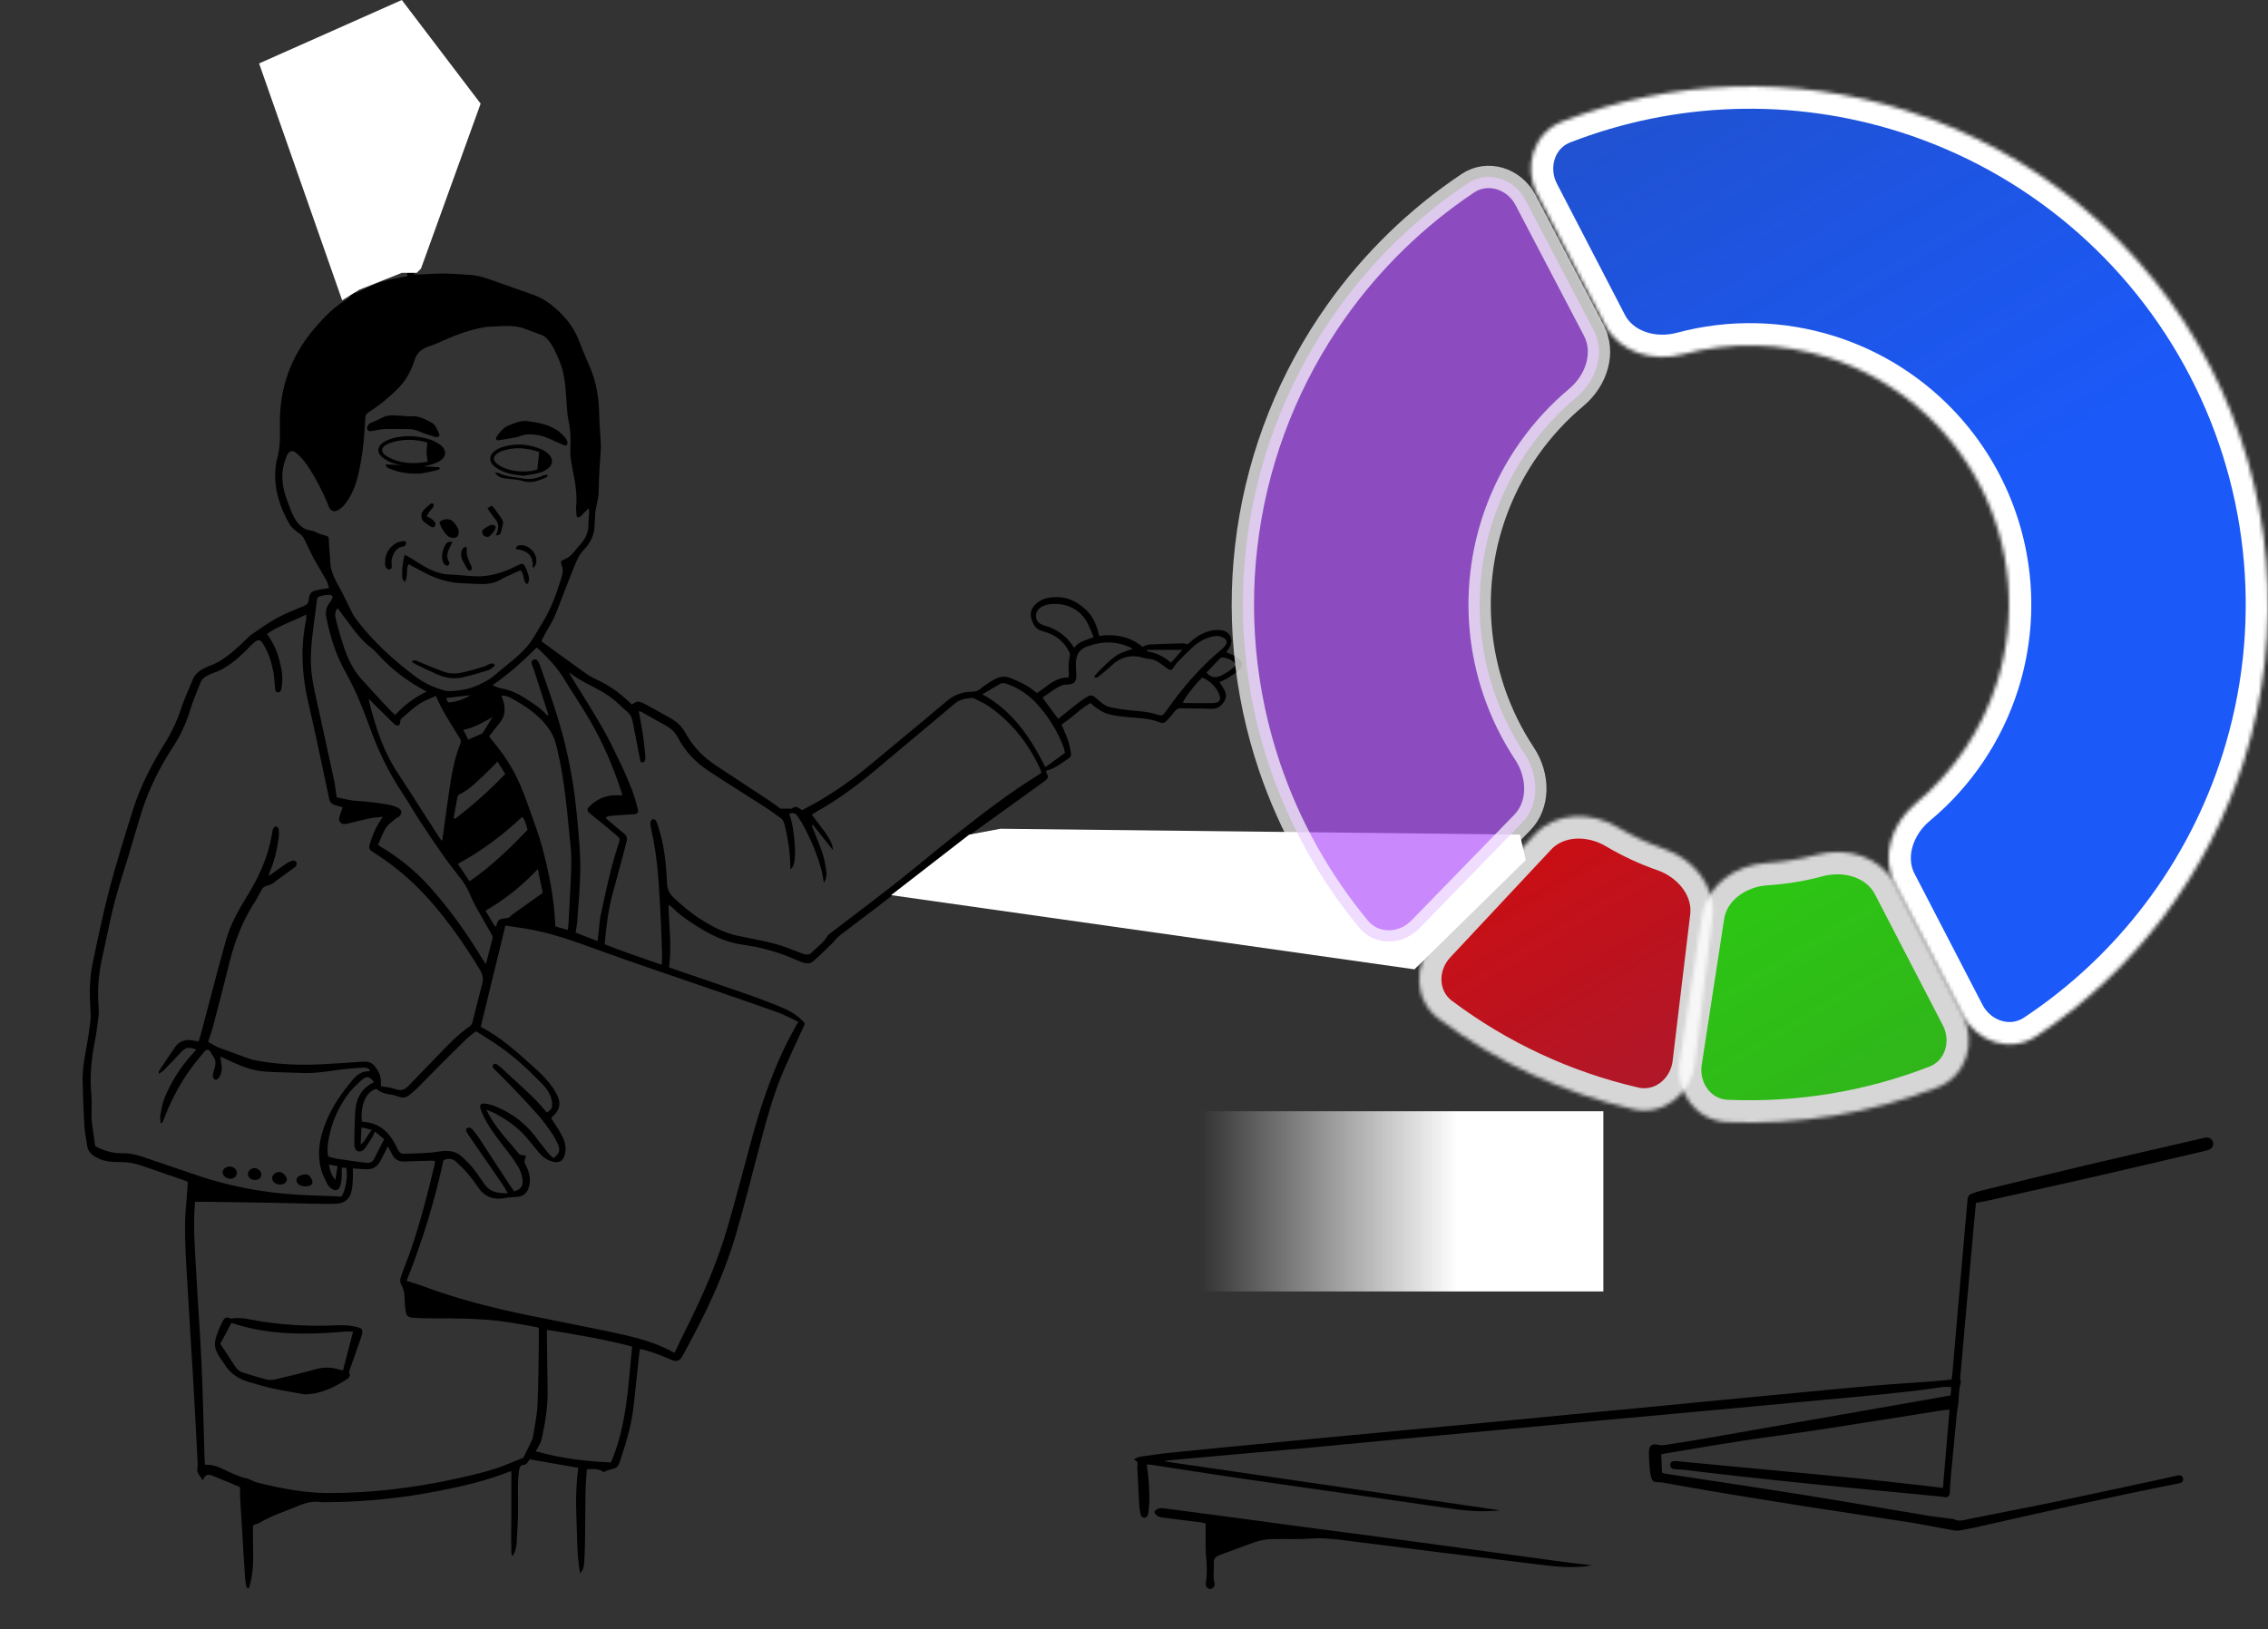<svg width="604" height="434" viewBox="0 0 604 434" fill="none" xmlns="http://www.w3.org/2000/svg">
<rect x="0" y="0" width="604" height="434" fill="#333333" stroke="none"/>
<mask id="mask0_53_19" style="mask-type:alpha" maskUnits="userSpaceOnUse" x="0" y="0" width="604" height="434">
<rect width="604" height="434" fill="#D9D9D9"/>
</mask>
<g mask="url(#mask0_53_19)">
<path d="M519.458 371.702C519.529 370.975 519.597 370.289 519.669 369.547C518.228 369.217 516.919 369.537 515.642 369.716C505.997 371.068 496.296 371.89 486.604 372.794C475.875 373.794 465.148 374.801 454.418 375.791C445.665 376.598 436.909 377.373 428.156 378.18C418.415 379.077 408.676 379.998 398.936 380.904C390.372 381.702 381.807 382.483 373.244 383.289C364.776 384.086 356.311 384.923 347.842 385.709C341.066 386.337 334.285 386.913 327.506 387.517C322.093 388.001 316.681 388.489 311.269 388.987C310.916 389.019 310.57 389.145 310.096 389.259C339.879 393.605 369.501 397.927 399.123 402.249C399.139 402.279 399.153 402.308 399.169 402.337C398.889 402.365 398.61 402.398 398.33 402.42C398.19 402.432 398.047 402.42 397.905 402.432C392.722 402.866 387.634 402.039 382.538 401.287C375.622 400.267 368.698 399.283 361.778 398.291C351.303 396.792 340.821 395.334 330.35 393.796C322.359 392.623 314.38 391.355 306.394 390.138C306.085 390.091 305.763 390.133 305.397 390.133C305.939 393.663 306.201 397.14 306.052 400.636C306.017 401.483 305.923 402.334 305.77 403.168C305.678 403.67 305.468 404.225 304.828 404.264C304.109 404.31 303.831 403.744 303.713 403.186C303.539 402.358 303.431 401.508 303.382 400.663C303.201 397.55 303.058 394.433 302.901 391.317C302.891 391.128 302.867 390.937 302.884 390.751C302.949 390.013 303.217 389.223 302 388.843L302.25 388.57C302.692 388.381 303.121 388.089 303.582 388.022C306.292 387.631 309.004 387.229 311.728 386.95C319.201 386.182 326.68 385.467 334.16 384.743C340.51 384.127 346.862 383.527 353.212 382.924C360.833 382.201 368.454 381.479 376.077 380.765C382.617 380.153 389.159 379.565 395.699 378.946C403.132 378.242 410.563 377.512 417.995 376.801C424.394 376.19 430.792 375.597 437.191 374.981C444.577 374.27 451.959 373.537 459.345 372.827C465.742 372.211 472.142 371.614 478.541 371.008C485.128 370.385 491.711 369.716 498.302 369.153C503.811 368.682 509.33 368.343 514.845 367.93C516.441 367.811 518.034 367.638 519.734 367.479C519.817 366.851 519.902 366.351 519.946 365.848C520.839 355.536 521.723 345.223 522.621 334.912C523.072 329.735 523.558 324.559 524 319.38C524.061 318.666 524.39 318.217 525.009 317.99C525.895 317.666 526.79 317.348 527.704 317.125C537.021 314.851 546.334 312.558 555.666 310.348C565.044 308.127 574.443 305.996 583.833 303.825C584.891 303.581 585.949 303.34 587.003 303.083C588.169 302.798 589.098 303.262 589.353 304.274C589.61 305.29 589 306.132 587.827 306.408C578.399 308.616 568.979 310.866 559.539 313.029C549.454 315.341 539.352 317.575 529.256 319.836C528.292 320.051 527.314 320.212 526.225 320.42C526.062 322.111 525.892 323.792 525.74 325.474C524.897 334.841 524.058 344.208 523.219 353.577C522.832 357.908 522.451 362.239 522.075 366.571C522.046 366.898 521.992 367.262 522.1 367.551C522.32 368.139 522.083 368.602 521.961 369.156C521.703 370.336 521.703 371.571 521.6 372.784C521.557 373.286 521.541 373.791 521.475 374.289C521.4 374.848 521.242 375.395 521.187 375.956C520.634 381.646 520.083 387.338 519.556 393.032C519.417 394.534 519.346 396.043 519.266 397.55C519.21 398.625 518.777 398.927 517.713 398.764C516.459 398.571 515.19 398.469 513.925 398.345C504.14 397.399 494.353 396.486 484.573 395.504C477.143 394.76 469.721 393.948 462.3 393.131C457.65 392.619 453.01 392.033 448.364 391.496C447.616 391.409 446.86 391.408 446.107 391.367C445.211 391.318 444.699 390.798 444.815 390.053C444.92 389.374 445.45 389.096 446.333 389.181C451.22 389.655 456.111 390.116 461 390.578C465.564 391.011 470.128 391.438 474.691 391.87C481.278 392.494 487.868 393.086 494.451 393.754C499.998 394.316 505.537 394.961 511.079 395.578C513.14 395.808 515.198 396.066 517.428 396.331C518.017 389.391 518.598 382.54 519.197 375.487C518.452 375.554 517.859 375.574 517.279 375.666C506.31 377.395 495.347 379.171 484.372 380.855C477.507 381.909 470.61 382.765 463.747 383.822C456.93 384.872 450.135 386.059 443.331 387.189C443.059 387.235 442.792 387.316 442.402 387.409C442.476 389.036 442.548 390.621 442.622 392.272C442.897 392.36 443.148 392.48 443.412 392.52C455.694 394.406 467.986 396.226 480.255 398.186C491.033 399.908 501.781 401.802 512.547 403.583C515.017 403.992 517.509 404.256 519.991 404.585C520.085 404.598 520.195 404.574 520.271 404.616C521.746 405.443 523.19 404.833 524.648 404.542C532.107 403.057 539.579 401.642 547.025 400.093C556.69 398.083 566.334 395.972 575.985 393.901C577.185 393.645 578.38 393.369 579.579 393.101C579.809 393.05 580.037 392.951 580.268 392.947C580.857 392.935 581.271 393.213 581.393 393.809C581.501 394.338 581.274 394.738 580.796 394.968C580.589 395.067 580.348 395.104 580.118 395.15C562.371 398.66 544.724 402.629 527.082 406.625C525.378 407.01 523.661 407.344 521.941 407.654C521.442 407.745 520.899 407.745 520.4 407.657C516.218 406.915 512.055 406.061 507.861 405.398C498.901 403.979 489.921 402.691 480.959 401.284C472.417 399.944 463.886 398.54 455.357 397.124C451.209 396.436 447.077 395.656 442.937 394.927C442.524 394.855 442.099 394.794 441.682 394.811C440.56 394.855 440.107 394.642 439.777 393.611C439.548 392.899 439.416 392.138 439.358 391.391C439.238 389.839 439.109 388.279 439.143 386.724C439.184 384.934 439.985 384.472 441.724 384.873C442.385 385.026 443.131 384.943 443.818 384.835C447.691 384.228 451.564 383.609 455.427 382.941C462.41 381.734 469.386 380.486 476.366 379.262C489.862 376.895 503.36 374.534 516.856 372.168C517.689 372.022 518.52 371.866 519.451 371.697L519.458 371.702Z" fill="black"/>
<path d="M423.906 416.989C419.001 417.833 414.171 417.287 409.336 416.68C400.289 415.547 391.234 414.469 382.186 413.344C374.31 412.365 366.439 411.348 358.565 410.357C355.474 409.968 352.403 409.599 349.253 409.823C345.913 410.06 342.545 409.903 339.189 409.945C337.336 409.968 335.517 410.264 333.771 410.907C330.758 412.015 327.758 413.157 324.739 414.249C323.659 414.639 323.173 415.315 323.241 416.474C323.341 418.206 322.961 419.947 323.451 421.683C323.68 422.495 322.946 423.286 322.221 423.239C321.544 423.195 320.961 422.473 321.11 421.688C321.8 418.059 320.99 414.44 321.065 410.818C321.099 409.169 321.071 407.518 321.071 405.833C320.532 405.691 320.186 405.56 319.828 405.514C316.547 405.094 313.266 404.679 309.983 404.287C308.861 404.154 307.837 403.921 307.407 402.694C308.057 401.745 308.981 401.632 310.032 401.772C315.37 402.49 320.712 403.178 326.051 403.893C333.449 404.882 340.845 405.894 348.243 406.879C355.08 407.788 361.922 408.655 368.759 409.572C378.919 410.935 389.075 412.327 399.233 413.707C405.037 414.496 410.84 415.297 416.647 416.074C418.659 416.344 420.68 416.554 422.697 416.798C423.103 416.847 423.505 416.925 423.907 416.991L423.906 416.989Z" fill="black"/>
<path d="M276.17 184.604C278.857 182.845 281.042 180.374 284.556 180.471C284.595 179.957 284.685 179.561 284.644 179.179C284.486 177.707 284.553 176.264 284.903 174.817C284.998 174.428 284.877 173.912 284.691 173.538C283.243 170.629 280.757 168.912 277.726 168.151C275.732 167.651 275.077 166.262 274.641 164.654C274.204 163.042 274.885 161.635 276.142 160.633C276.871 160.051 277.773 159.539 278.673 159.344C281.528 158.729 284.315 159.017 286.84 160.607C290.195 162.721 291.746 165.045 292.738 169.381C296.977 168.794 300.938 169.557 304.269 172.283C304.897 172.054 305.426 171.716 305.97 171.687C308.946 171.534 311.925 171.447 314.904 171.368C315.348 171.356 315.796 171.505 316.343 171.594C317.95 170.042 319.804 168.717 322.037 168.11C323.033 167.841 324.146 167.707 325.157 167.853C327.732 168.223 328.688 170.53 327.287 172.719C327.072 173.054 326.837 173.377 326.572 173.765C327.109 173.973 327.594 174.122 328.041 174.344C328.623 174.636 329.237 174.914 329.731 175.327C330.973 176.362 331.088 177.457 329.907 178.547C328.958 179.423 327.797 180.08 326.693 180.776C326.144 181.121 325.511 181.333 324.756 181.679C325.115 182.239 325.455 182.766 325.793 183.295C326.52 184.438 326.784 185.613 326.006 186.846C325.201 188.121 324.181 188.888 322.533 188.806C319.86 188.673 317.178 188.745 314.503 188.658C313.746 188.633 313.297 188.89 312.861 189.464C312.189 190.346 311.442 191.174 310.7 192C310.27 192.481 309.727 192.74 309.069 192.475C305.715 191.121 302.131 191.276 298.635 190.845C297.289 190.68 295.928 190.45 294.641 190.037C293.705 189.739 292.856 189.131 292.013 188.589C291.469 188.239 291.007 187.76 290.421 187.266C287.542 188.85 285.394 191.33 282.683 192.995C283.322 194.513 283.981 195.877 284.466 197.301C284.838 198.389 285.03 199.546 285.217 200.688C285.273 201.029 285.158 201.591 284.918 201.756C282.932 203.119 281.057 204.699 278.62 205.313C278.605 205.369 278.529 205.486 278.561 205.547C279.356 207.097 279.29 207.282 277.68 208.441C271.487 212.895 265.3 217.357 259.113 221.818C258.63 222.167 258.17 222.552 257.432 223.131C306.61 222.919 355.459 223.116 404.481 223.331C404.246 224.127 403.83 224.127 403.456 224.146C401.64 224.232 399.822 224.368 398.004 224.374C372.486 224.446 346.966 224.526 321.448 224.546C300.527 224.562 279.606 224.54 258.687 224.415C256.513 224.403 254.868 224.925 253.222 226.285C250.068 228.889 246.762 231.309 243.524 233.81C242.652 234.484 241.795 235.176 240.629 236.1C265.459 236.1 289.926 236.074 314.392 236.107C338.837 236.139 363.283 235.898 387.786 236.145C387.835 237.161 387.22 237.156 386.696 237.185C384.981 237.281 383.264 237.413 381.549 237.413C369.27 237.416 356.99 237.382 344.712 237.373C311.511 237.349 278.311 237.332 245.112 237.311C244.001 237.311 242.887 237.331 241.779 237.281C241.102 237.25 240.432 237.1 239.595 236.982C237.473 238.622 235.205 240.392 232.919 242.137C229.785 244.526 226.621 246.877 223.507 249.291C222.846 249.803 222.367 250.546 221.757 251.136C220.02 252.817 218.319 254.544 216.482 256.11C215.569 256.889 214.365 256.63 213.295 256.206C212.168 255.758 211.066 255.254 209.941 254.803C206.028 253.239 201.953 252.217 197.802 251.639C193.268 251.007 189.329 249.077 185.552 246.68C183.249 245.219 180.975 243.706 179.059 241.73C178.885 241.55 178.678 241.398 178.471 241.256C178.403 241.209 178.283 241.236 178.025 241.219C178.181 246.65 178.923 252.068 178.172 257.664C178.656 257.84 179.156 258.033 179.662 258.207C186.395 260.516 193.139 262.801 199.861 265.143C202.387 266.024 204.884 266.996 207.364 267.999C209.659 268.929 211.873 270.01 213.65 271.826C214.398 272.591 214.438 272.541 213.959 273.581C212.271 277.249 210.561 280.907 208.933 284.6C205.987 291.28 204.141 298.319 202.264 305.344C200.193 313.1 198.301 320.907 196.056 328.611C193.319 337.997 189.35 346.901 184.784 355.54C183.816 357.371 182.861 359.209 181.853 361.017C180.951 362.636 180.208 362.865 178.481 362.094C175.942 360.961 173.357 359.964 170.452 359.286C170.337 360.056 170.205 360.775 170.126 361.501C169.622 366.17 169.194 370.849 168.612 375.508C168.007 380.339 166.527 384.965 164.991 389.568C164.655 390.574 164.08 391.161 162.971 391.332C162.191 391.452 161.458 391.862 160.703 392.143C159.981 391.392 158.424 391.116 156.28 391.402C156.16 393.331 155.971 395.285 155.933 397.242C155.85 401.586 155.86 405.929 155.801 410.273C155.774 412.242 155.707 414.211 155.586 416.178C155.525 417.16 155.355 418.15 154.503 419.093C153.594 414.292 153.747 409.613 153.533 404.962C153.319 400.32 153.378 395.683 154.011 390.979C149.705 390.23 145.452 389.49 141.083 388.729C140.916 388.957 140.674 389.272 140.448 389.598C140.221 389.927 140.039 390.165 139.519 390.179C138.742 390.197 138.362 390.72 138.241 391.564C137.758 394.939 137.978 398.32 137.968 401.704C137.959 404.78 137.798 407.857 137.598 410.928C137.52 412.11 137.269 413.311 136.458 414.558C136.321 414.113 136.186 413.87 136.18 413.625C136.147 412.263 136.132 410.9 136.136 409.537C136.144 406.861 136.176 404.187 136.183 401.511C136.192 398.338 136.185 395.165 136.185 391.952C136.039 391.952 135.879 391.91 135.756 391.958C129.537 394.443 123.045 395.925 116.496 397.198C106.899 399.063 97.214 400.051 87.439 400.13C86.731 400.136 86.015 400.186 85.318 400.097C83.303 399.839 81.446 400.273 79.587 401.049C76.094 402.506 72.477 403.663 69.181 405.576C68.665 405.876 68.064 406.028 67.401 406.287C67.152 411.833 68.103 417.559 66.281 423.042C66.155 423.053 66.029 423.065 65.903 423.076C65.786 422.842 65.608 422.621 65.564 422.375C65.429 421.631 65.298 420.879 65.251 420.125C64.805 413.118 64.372 406.109 63.953 399.101C63.894 398.102 63.946 397.096 63.946 396.131C61.411 395.074 59.057 394.046 56.666 393.118C55.662 392.729 54.56 392.488 54.052 394.346C53.171 393.018 52.245 392.242 52.603 390.855C52.688 390.524 52.66 390.156 52.642 389.809C52.275 382.795 51.93 375.782 51.522 368.772C50.984 359.492 50.361 350.217 49.839 340.937C49.451 334.028 48.926 327.118 49.622 320.194C49.797 318.451 49.874 316.697 50.006 314.8C49.869 314.741 49.563 314.589 49.245 314.479C45.382 313.135 41.517 311.797 37.651 310.463C35.773 309.815 33.844 309.507 31.849 309.527C29.771 309.547 27.726 309.406 25.815 308.38C24.393 307.615 23.364 306.665 23.162 304.971C22.967 303.326 22.573 301.697 22.479 300.049C22.25 296.016 22.092 291.977 22.006 287.94C21.945 285.155 22.388 282.411 22.903 279.673C23.379 277.144 23.767 274.596 24.069 272.041C24.216 270.801 24.134 269.523 24.055 268.268C23.81 264.317 23.875 260.367 24.689 256.495C26.081 249.876 27.447 243.242 29.175 236.708C31.058 229.585 33.259 222.543 35.473 215.515C37.441 209.267 40.477 203.495 43.922 197.942C45.715 195.051 47.146 192.02 48.218 188.78C49.089 186.152 50.257 183.623 51.316 181.058C51.904 179.631 52.985 178.677 54.36 178.03C54.771 177.836 55.169 177.607 55.596 177.457C58.667 176.37 61.15 174.396 63.512 172.24C64.332 171.491 65.116 170.7 65.92 169.933C66.212 169.654 66.488 169.346 66.82 169.125C69.034 167.645 71.179 166.039 73.503 164.761C75.841 163.477 78.341 162.474 80.814 161.456C81.72 161.083 82.152 160.651 82.257 159.631C82.43 157.942 82.919 157.515 84.608 157.155C85.542 156.957 86.493 156.831 87.645 156.638C87.406 155.947 87.258 155.215 86.914 154.59C85.873 152.701 84.743 150.861 83.673 148.988C83.299 148.333 82.989 147.639 82.657 146.96C82.131 145.883 81.585 144.815 81.096 143.721C80.777 143.01 80.321 142.519 79.663 142.055C78.691 141.372 77.647 140.576 77.077 139.575C74.458 134.974 72.876 130.068 73.377 124.674C73.442 123.972 73.505 123.252 73.706 122.583C74.631 119.531 74.596 116.388 74.537 113.267C74.352 103.437 77.451 94.827 83.84 87.365C86.376 84.403 89.067 81.639 92.48 79.666C92.822 79.468 93.107 79.166 93.201 79.09C93.283 67.359 93.359 55.843 93.458 44.327C93.464 43.62 93.283 42.788 94.114 42.268C94.705 42.624 94.522 43.184 94.531 43.637C94.607 47.527 94.702 51.417 94.704 55.308C94.707 62.33 94.649 69.354 94.616 76.376C94.613 76.916 94.616 77.454 94.616 78.129C96.966 77.069 99.087 75.899 101.347 75.151C103.576 74.415 105.945 74.104 108.444 73.566C108.444 72.858 108.444 72.165 108.444 71.471C108.429 54.998 108.409 38.525 108.406 22.053C108.406 20.791 108.556 19.532 108.595 18.27C108.629 17.217 109.159 16.519 110.169 15.848C110.82 35.036 110.486 54.051 110.33 73.12C110.889 73.12 111.276 73.134 111.662 73.118C113.879 73.029 116.097 72.846 118.313 72.862C120.585 72.88 122.854 73.097 125.125 73.217C127.637 73.35 129.951 74.251 132.282 75.073C135.519 76.214 138.744 77.391 141.987 78.51C144.57 79.401 146.677 80.922 148.674 82.794C150.975 84.951 152.789 87.356 153.985 90.248C154.964 92.615 155.863 95.018 156.918 97.351C158.181 100.142 158.908 103.076 159.293 106.078C159.575 108.273 159.535 110.509 159.658 112.727C159.749 114.377 159.875 116.025 159.978 117.674C160.01 118.176 160.054 118.681 160.026 119.179C159.826 123.014 159.456 126.848 159.45 130.682C159.447 133.279 158.345 135.679 158.457 138.261C158.477 138.711 158.325 139.166 158.337 139.617C158.403 142.31 157.316 144.564 155.499 146.416C154.208 147.733 153.574 149.367 152.913 150.965C151.133 155.277 149.556 159.67 147.801 163.993C147.235 165.386 146.356 166.653 145.633 167.983C145.151 168.868 144.688 169.764 144.244 170.603C144.311 170.782 144.318 170.912 144.385 170.961C148.177 173.718 151.964 176.487 155.78 179.211C156.679 179.854 157.642 180.439 158.645 180.898C161.988 182.433 164.981 184.457 167.599 187.035C167.813 187.246 168.045 187.44 168.256 187.63C168.807 187.357 169.318 186.908 169.837 186.899C170.448 186.888 171.109 187.178 171.671 187.48C173.985 188.724 176.263 190.03 178.563 191.299C180.29 192.251 181.642 193.57 182.588 195.304C184.544 198.886 187.32 201.702 190.713 203.933C195.481 207.07 200.254 210.201 205.014 213.351C206.024 214.02 206.98 214.764 207.861 215.401C208.745 215.401 209.538 215.401 210.331 215.401C210.532 215.401 210.814 215.478 210.921 215.375C211.908 214.419 212.664 215.175 213.583 215.803C215.04 215.02 216.572 214.265 218.039 213.397C222.826 210.559 227.379 207.385 231.651 203.805C238.43 198.124 245.302 192.557 252.038 186.829C254.09 185.083 256.324 184.241 258.939 184.244C259.782 184.244 260.443 184.029 261.113 183.47C262.117 182.631 263.226 181.91 264.347 181.227C265.843 180.315 267.276 179.883 269.169 180.625C271.46 181.526 273.599 182.549 275.499 184.096C275.693 184.253 275.898 184.4 276.176 184.611L276.17 184.604ZM81.585 163.67C78.018 165.506 74.335 166.597 71.112 168.85C72.691 171.068 73.785 173.385 74.417 175.898C75.01 178.256 75.468 180.639 74.998 183.088C74.884 183.677 74.83 184.435 74.04 184.414C73.188 184.393 73.32 183.595 73.251 183.018C73.082 181.565 73.024 180.09 72.739 178.662C72.233 176.127 71.42 173.679 70.043 171.464C69.323 170.306 68.747 170.221 67.728 171.105C67.004 171.732 66.335 172.425 65.659 173.107C62.968 175.82 60.088 178.248 56.355 179.431C55.974 179.552 55.632 179.789 55.265 179.957C54.404 180.353 53.737 180.945 53.391 181.841C52.465 184.238 51.405 186.597 50.668 189.052C49.613 192.572 48.106 195.841 46.102 198.909C42.438 204.52 39.487 210.481 37.515 216.899C35.988 221.87 34.612 226.888 33.014 231.835C31.552 236.357 30.259 240.916 29.265 245.561C28.599 248.671 27.968 251.789 27.26 254.891C26.241 259.359 25.896 263.868 26.264 268.436C26.32 269.138 26.341 269.858 26.254 270.552C25.965 272.805 25.711 275.069 25.274 277.296C24.355 281.98 23.87 286.669 24.322 291.451C24.498 293.304 24.358 295.184 24.371 297.053C24.374 297.608 24.361 298.167 24.433 298.716C24.721 300.907 25.038 303.093 25.347 305.297C27.629 306.509 30.048 307.258 32.697 307.195C34.48 307.153 36.206 307.531 37.894 308.107C42.911 309.818 47.924 311.537 52.951 313.219C58.953 315.226 65.1 316.625 71.372 317.47C76.537 318.166 81.729 318.445 86.936 318.552C88.288 318.58 89.639 318.681 90.936 318.745C92.051 317.077 92.68 313.269 92.23 311.045H91.009C91.009 311.956 91.049 312.762 90.997 313.563C90.951 314.265 90.868 314.976 90.686 315.652C90.29 317.126 89.245 317.446 88.088 316.46C87.71 316.139 87.334 315.746 87.124 315.308C86.538 314.084 85.889 312.861 85.538 311.563C84.314 307.065 85.189 302.722 86.934 298.549C88.643 294.465 91.176 290.863 94.035 287.5C95.153 286.186 96.52 285.281 98.353 285.349C98.401 285.351 98.456 285.222 98.529 285.126C98.101 284.409 97.381 284.373 96.681 284.409C95.118 284.489 93.552 284.568 91.999 284.746C88.289 285.17 84.611 285.93 80.85 285.808C77.518 285.702 74.182 285.646 70.855 285.457C67.101 285.241 63.703 283.789 60.365 282.19C59.898 281.965 59.42 281.76 58.667 281.418C58.812 282.444 58.893 283.133 59.013 283.816C59.226 285.029 58.94 286.125 58.253 287.118C57.974 287.522 57.516 287.794 57.09 287.473C56.831 287.277 56.64 286.786 56.672 286.453C56.733 285.808 56.951 285.175 57.143 284.549C57.504 283.374 57.497 282.267 56.702 281.245C56.487 280.968 56.338 280.64 56.159 280.334C55.664 279.485 55.033 279.362 54.413 280.119C53.005 281.835 51.581 283.549 50.306 285.364C47.45 289.435 45.242 293.857 43.471 298.501C43.38 298.742 43.202 298.948 43.064 299.171C42.965 299.153 42.867 299.133 42.768 299.115C42.742 298.386 42.586 297.631 42.719 296.932C43.021 295.352 43.268 293.716 43.892 292.255C45.621 288.193 47.924 284.458 50.883 281.153C51.34 280.643 51.793 280.129 52.3 279.561C50.13 278.78 49.395 278.988 48.085 280.42C46.689 281.948 45.244 283.433 43.788 284.905C43.364 285.334 42.827 285.652 42.342 286.022C42.239 285.604 42.3 285.369 42.427 285.176C43.822 283.073 45.194 280.952 46.642 278.886C47.733 277.328 49.316 276.818 51.166 277.099C51.704 277.18 52.233 277.312 52.821 277.434C53.008 276.955 53.186 276.595 53.288 276.216C54.43 271.926 55.551 267.629 56.695 263.339C57.838 259.045 58.947 254.743 60.168 250.472C61.358 246.31 63.417 242.551 65.691 238.885C68.828 233.832 71.316 228.495 72.356 222.575C72.46 221.978 72.507 221.359 72.707 220.797C72.818 220.484 73.194 220.267 73.452 220.007C73.714 220.274 74.167 220.516 74.204 220.81C74.302 221.603 74.307 222.428 74.199 223.221C73.778 226.332 73.108 229.385 71.828 232.276C71.707 232.549 71.678 232.864 71.56 233.353C73.192 232.187 74.61 231.135 76.07 230.149C76.649 229.758 77.302 229.432 77.968 229.236C78.25 229.153 78.758 229.397 78.966 229.653C79.11 229.831 78.973 230.304 78.856 230.604C78.775 230.818 78.537 230.992 78.335 231.139C76.46 232.511 74.54 233.824 72.715 235.257C71.795 235.98 70.391 235.76 69.734 236.871C69.144 237.87 68.685 238.951 68.053 239.922C64.818 244.885 62.635 250.281 61.206 256.016C59.755 261.845 58.242 267.661 56.717 273.472C56.337 274.922 55.805 276.33 55.417 277.526C56.234 277.985 56.943 278.387 57.657 278.781C57.832 278.877 58.015 278.96 58.202 279.03C60.094 279.726 61.981 280.435 63.882 281.106C65.26 281.591 66.626 282.185 68.05 282.452C73.885 283.546 79.784 283.794 85.704 283.483C89.387 283.29 93.065 283.032 96.744 282.801C97.915 282.726 99.008 282.967 99.739 283.925C100.341 284.717 100.936 285.582 101.24 286.51C101.517 287.358 101.397 288.334 101.458 289.338C102.695 289.568 104.096 289.638 105.345 290.109C106.835 290.673 107.825 290.26 108.827 289.201C111.294 286.598 113.811 284.041 116.305 281.463C119.078 278.596 121.764 275.639 125.107 273.386C125.471 273.142 125.735 272.61 125.851 272.161C126.718 268.841 127.49 265.495 128.395 262.185C128.77 260.816 128.604 259.662 127.881 258.457C123.864 251.773 119.411 245.395 114.231 239.568C109.951 234.755 105.077 230.589 99.614 227.137C98.197 226.241 98.136 226.013 98.609 224.4C98.665 224.206 98.744 224.02 98.805 223.827C99.489 221.656 100.498 219.641 101.984 217.561C100.597 217.727 99.454 217.784 98.345 218.012C96.47 218.397 94.619 218.898 92.754 219.332C92.016 219.503 91.224 219.723 90.629 219.042C90.086 218.424 90.321 217.719 90.57 217.038C90.802 216.4 91.014 215.754 91.259 215.042C90.445 214.811 89.816 214.641 89.193 214.456C88.3 214.193 87.844 213.683 87.633 212.675C85.818 204.029 84.008 195.381 82.02 186.775C80.359 179.578 80.028 172.398 81.5 165.148C81.578 164.766 81.552 164.364 81.591 163.674L81.585 163.67ZM108.292 341.167C109.83 341.669 111.329 342.1 112.784 342.644C121.891 346.045 131.285 348.401 140.785 350.365C148.742 352.012 156.735 353.499 164.675 355.226C169.803 356.342 174.881 357.714 179.526 360.302C179.588 360.336 179.703 360.273 179.664 360.28C180.798 357.944 181.876 355.67 182.998 353.42C187.311 344.777 191.153 335.935 193.836 326.642C195.936 319.369 197.864 312.047 199.822 304.733C202.176 295.939 204.994 287.312 208.921 279.08C209.853 277.124 210.93 275.235 211.944 273.319C212.124 272.978 212.329 272.647 212.603 272.173C210.681 271.285 208.903 270.299 207.015 269.621C200.696 267.356 194.338 265.202 187.995 263.007C178.075 259.573 168.104 256.282 158.254 252.657C152.267 250.454 146.28 248.384 139.972 247.349C138.239 247.064 136.499 246.823 134.599 246.538C132.393 255.59 130.225 264.485 128.021 273.527C133.312 276.219 137.749 280.284 142.216 284.304C143.565 285.519 144.875 286.798 146.042 288.182C146.976 289.289 147.821 290.529 148.435 291.836C149.487 294.077 148.958 295.911 147.084 297.481C146.978 297.57 146.911 297.708 146.797 297.864C147.64 299.191 148.53 300.479 149.302 301.836C150.289 303.569 150.979 305.353 150.44 307.461C149.911 309.53 148.586 309.962 146.62 309.253C145.374 308.804 144.323 307.996 143.474 306.951C142.52 305.775 141.55 304.611 140.59 303.437C138.148 300.451 135.075 298.27 131.693 296.495C131.095 296.181 130.443 295.975 129.535 295.604C131.85 300.47 135.468 303.903 138.344 307.524C139.074 307.675 139.563 307.776 140.052 307.876C139.923 308.408 139.796 308.94 139.647 309.561C139.896 310.088 140.234 310.713 140.489 311.369C141.144 313.06 141.397 314.786 140.741 316.544C140.18 318.044 139.135 318.752 137.531 318.834C136.485 318.889 135.43 318.953 134.4 319.133C131.485 319.645 129.129 318.88 127.407 316.363C126.496 315.03 125.525 313.73 124.481 312.5C123.608 311.471 122.602 310.549 121.631 309.606C120.625 308.633 119.478 308.376 118.095 309.08C115.753 319.988 112.457 330.675 108.297 341.17L108.292 341.167ZM143.494 353.74C143.253 353.649 143.028 353.519 142.789 353.479C139.553 352.932 136.332 352.274 133.078 351.884C127.352 351.199 121.59 351.148 115.827 351.184C113.912 351.196 111.991 351.146 110.081 351.011C108.561 350.904 108.186 350.473 107.992 348.943C107.871 347.993 107.772 347.032 107.768 346.075C107.76 344.742 107.569 343.461 106.913 342.297C106.532 341.622 106.493 340.951 106.72 340.259C107.066 339.206 107.454 338.166 107.842 337.126C108.354 335.755 108.926 334.404 109.397 333.02C111.922 325.607 113.887 318.035 115.686 310.419C115.773 310.05 115.786 309.665 115.841 309.224C115.412 309.204 115.113 309.171 114.816 309.178C112.493 309.241 110.168 309.263 107.848 309.395C106.17 309.489 105.039 308.822 104.331 307.326C104.035 306.7 103.683 306.101 103.285 305.355C102.66 306.597 102.131 307.681 101.575 308.751C100.386 311.036 99.237 311.648 96.688 311.407C95.853 311.328 95.013 311.29 93.982 311.221C93.982 312.245 94.02 313.096 93.973 313.94C93.912 314.997 93.864 316.066 93.662 317.101C93.224 319.357 91.752 320.576 89.472 320.647C88.21 320.687 86.946 320.696 85.683 320.672C81.594 320.594 77.506 320.482 73.417 320.408C67.509 320.3 61.599 320.209 55.691 320.118C54.454 320.1 53.215 320.115 51.952 320.115C51.92 320.403 51.895 320.599 51.88 320.796C51.407 327.067 51.954 333.316 52.289 339.568C52.722 347.638 53.334 355.699 53.694 363.77C54.061 371.997 54.217 380.232 54.471 388.462C54.487 388.999 54.542 389.534 54.586 390.168C56.795 390.033 58.559 390.893 60.338 391.777C61.601 392.404 62.927 392.911 64.246 393.417C64.847 393.647 65.513 393.699 66.118 393.917C66.87 394.189 67.56 394.663 68.326 394.856C74.607 396.431 80.945 397.685 87.454 397.694C99.019 397.709 110.433 396.307 121.711 393.825C126.49 392.774 131.267 391.669 135.801 389.745C137.047 389.216 138.312 388.729 139.39 388.294C140.07 386.895 140.712 385.593 141.336 384.284C141.552 383.832 141.826 383.376 141.903 382.894C142.358 380.056 142.992 377.221 143.134 374.363C143.407 368.866 143.397 363.355 143.491 357.85C143.513 356.495 143.494 355.138 143.494 353.74ZM153.619 137.75C153.551 136.845 153.345 135.896 153.433 134.974C153.765 131.507 153.131 128.148 152.443 124.789C152.088 123.056 151.802 121.323 151.885 119.534C151.994 117.175 152.011 114.857 151.486 112.48C150.904 109.841 150.927 107.066 150.694 104.349C150.451 101.523 150.076 98.726 148.955 96.087C148.065 93.995 147.22 91.871 145.636 90.176C145.275 89.789 144.795 89.454 144.305 89.257C142.854 88.673 141.356 88.209 139.905 87.627C138.371 87.012 136.778 86.831 135.154 86.833C134.052 86.833 132.951 86.895 131.85 86.954C130.844 87.009 129.822 86.999 128.838 87.184C125.161 87.876 121.65 89.093 118.245 90.635C117.014 91.191 115.779 91.766 114.493 92.163C112.489 92.782 111.038 93.813 110.389 95.952C109.484 98.94 107.933 101.605 105.679 103.797C104.485 104.957 103.245 106.081 101.946 107.121C100.686 108.129 99.334 109.022 98.001 109.936C97.546 110.248 97.328 110.597 97.308 111.172C97.26 112.533 97.12 113.89 97.032 115.25C96.797 118.885 96.308 122.484 95.503 126.037C94.827 129.02 93.776 131.857 91.878 134.293C91.37 134.945 90.682 135.514 89.965 135.93C89.05 136.461 88.2 136.129 87.68 135.21C87.509 134.906 87.424 134.554 87.286 134.228C85.791 130.683 84.04 127.266 81.899 124.072C81.094 122.87 80.118 121.737 79.041 120.77C77.96 119.798 76.94 120.05 76.39 121.382C75.877 122.625 75.473 123.96 75.301 125.289C74.953 127.988 75.465 130.614 76.423 133.151C76.884 134.373 77.292 135.62 77.835 136.805C78.873 139.076 80.207 141.035 83.013 141.353C83.591 141.419 84.126 141.816 84.693 142.025C85.304 142.251 85.918 142.478 86.549 142.631C87.463 142.854 87.559 143.01 87.577 143.953C87.598 145.101 87.716 146.247 87.8 147.393C87.825 147.744 87.925 148.094 87.907 148.439C87.753 151.347 88.888 153.84 90.284 156.291C91.306 158.083 92.143 159.981 93.085 161.819C93.59 162.803 94.035 163.841 94.69 164.719C99.17 170.72 104.651 175.703 110.609 180.189C112.771 181.817 115.174 182.98 117.756 183.755C118.515 183.982 119.346 184.14 120.13 184.093C122.145 183.973 124.146 183.715 126.061 182.995C128.201 182.189 130.21 181.191 131.96 179.666C134.811 177.182 137.946 175.039 140.431 172.122C142.026 170.25 143.086 168.083 144.368 166.033C146.753 162.224 148.233 158.048 149.547 153.796C149.899 152.659 150.016 151.523 149.52 150.391C149.206 149.672 149.472 149.313 150.198 149.031C150.875 148.768 151.561 148.382 152.078 147.879C152.905 147.073 153.563 146.099 154.35 145.247C155.768 143.711 156.73 142.014 156.702 139.84C156.688 138.784 156.843 137.724 156.894 136.664C156.909 136.34 156.837 136.012 156.774 135.398C156.159 135.997 155.728 136.396 155.322 136.819C154.887 137.272 154.603 137.956 153.615 137.744L153.619 137.75ZM216.18 217.002C217.406 218.612 218.577 220.067 219.655 221.588C220.707 223.074 221.686 224.616 221.879 226.497C220.073 224.223 218.266 221.949 216.46 219.675C216.369 219.729 216.278 219.784 216.187 219.838C216.337 220.242 216.483 220.647 216.639 221.047C217.446 223.116 218.337 225.157 219.036 227.261C219.511 228.689 219.776 230.195 220.025 231.685C220.222 232.869 220.093 234.048 219.418 235.172C219.151 233.794 218.998 232.496 218.642 231.256C217.491 227.264 215.869 223.456 213.906 219.798C213.477 218.999 212.929 218.265 212.455 217.49C211.93 216.633 211.222 216.365 210.185 216.768C211.198 219.649 211.507 222.651 211.695 225.665C211.768 226.818 211.714 227.99 211.597 229.143C211.515 229.948 211.341 230.783 210.525 231.589C210.492 231.144 210.467 230.963 210.466 230.781C210.429 227.023 209.841 223.342 208.957 219.699C208.774 218.944 208.515 218.3 207.819 217.837C206.435 216.917 205.131 215.874 203.734 214.975C198.724 211.75 193.639 208.638 188.677 205.339C185.275 203.077 182.463 200.184 180.554 196.502C179.811 195.069 178.695 194.012 177.276 193.239C175.104 192.055 172.957 190.821 170.795 189.617C170.61 189.514 170.384 189.484 170.102 189.397C170.487 191.518 170.894 193.483 171.188 195.466C171.476 197.413 171.677 199.373 171.85 201.333C171.909 202.005 171.97 202.775 171.172 203.162C170.427 202.986 170.468 202.372 170.363 201.84C169.767 198.767 169.165 195.695 168.575 192.621C168.372 191.561 168.084 190.533 167.249 189.793C165.513 188.253 163.87 186.568 161.968 185.265C158.659 182.997 154.763 181.691 151.589 179.1C151.955 179.966 152.434 180.71 152.896 181.465C155.428 185.598 158.049 189.681 160.452 193.888C162.229 196.997 163.771 200.245 165.319 203.477C166.429 205.797 167.441 208.169 168.372 210.568C168.991 212.163 169.434 213.832 169.863 215.492C170.12 216.489 169.688 216.856 168.685 216.902C166.677 216.991 164.67 217.131 162.667 217.311C162.226 217.351 161.668 217.357 161.309 217.921C162.925 219.294 164.471 220.668 166.088 221.95C166.768 222.49 167.064 223.074 166.905 223.9C166.818 224.346 166.72 224.79 166.602 225.228C165.478 229.42 164.373 233.618 163.218 237.801C161.99 242.247 161.461 246.799 161.025 251.521C165.965 253.492 171.009 255.154 176.222 256.991C176.268 255.901 176.359 255.052 176.329 254.208C176.183 250.119 176.06 246.027 175.825 241.943C175.431 235.085 175.09 228.218 173.544 221.485C173.374 220.748 173.231 219.993 173.209 219.243C173.198 218.915 173.439 218.427 173.712 218.278C174.191 218.018 174.579 218.4 174.791 218.829C174.991 219.234 175.113 219.676 175.258 220.105C176.908 224.992 177.405 230.072 177.631 235.173C177.708 236.912 178.257 238.068 179.573 239.274C181.817 241.333 184.101 243.289 186.677 244.907C189.815 246.877 193.066 248.575 196.744 249.323C199.958 249.976 203.196 250.554 206.362 251.397C208.789 252.043 211.133 253.016 213.486 253.913C214.497 254.299 215.425 254.553 216.268 253.653C217.608 252.222 219.335 251.162 220.314 249.379C220.498 249.044 220.863 248.794 221.18 248.55C227.035 244.065 232.938 239.646 238.74 235.093C243.748 231.163 248.596 227.031 253.59 223.083C261.199 217.067 268.848 211.098 277.145 206.03C277.221 205.983 277.257 205.869 277.338 205.75C277.207 205.396 277.091 205.008 276.924 204.644C273.919 198.078 269.551 192.604 263.693 188.371C262.476 187.492 261.06 186.888 259.726 186.174C259.465 186.035 259.151 185.868 258.881 185.898C257.288 186.074 255.731 186.171 254.366 187.329C247.626 193.053 240.789 198.659 234.044 204.378C228.906 208.735 223.555 212.777 217.669 216.077C217.188 216.347 216.73 216.655 216.175 216.999L216.18 217.002ZM136.928 317.309C139.094 316.812 139.322 315.408 139.127 314.039C138.99 313.06 138.689 312.044 138.209 311.184C137.425 309.78 136.502 308.44 135.521 307.162C133.216 304.156 130.792 301.236 129.034 297.853C128.617 297.051 128.245 296.212 127.977 295.35C127.668 294.357 128.051 293.825 129.077 293.953C130.113 294.082 131.159 294.37 132.123 294.771C136.308 296.515 139.835 299.145 142.593 302.773C143.694 304.221 144.798 305.666 145.944 307.077C146.37 307.603 146.92 308.028 147.387 308.474C149.02 307.265 149.294 306.381 148.545 304.723C148.11 303.76 147.622 302.803 147.023 301.936C145.935 300.36 144.84 298.766 143.577 297.332C141.209 294.642 138.738 292.042 136.271 289.441C134.778 287.866 133.207 286.363 131.678 284.821C131.353 284.494 130.983 284.107 131.339 283.64C131.776 283.069 132.26 283.46 132.654 283.753C133.18 284.144 133.682 284.571 134.156 285.025C137.918 288.613 141.991 291.882 145.281 295.952C145.401 296.101 145.58 296.204 145.721 296.319C146.92 295.463 147.143 294.982 147 293.64C146.779 291.559 145.609 289.965 144.231 288.542C140.851 285.056 137.278 281.771 133.327 278.939C131.244 277.446 129.026 276.142 126.788 274.7C125.916 275.381 125.11 275.902 124.431 276.559C121.925 278.98 119.449 281.433 116.987 283.898C115.095 285.792 113.257 287.74 111.359 289.629C110.61 290.375 109.781 291.046 108.961 291.716C108.209 292.33 107.366 292.517 106.406 292.188C105.644 291.927 104.864 291.668 104.072 291.557C102.646 291.357 101.306 291.01 100.269 290.023C97.181 290.828 95.933 294.906 96.396 298.742C96.532 298.775 96.673 298.831 96.817 298.84C100.606 299.074 103.185 301.112 104.981 304.31C105.327 304.926 105.656 305.555 105.95 306.196C106.33 307.024 106.896 307.421 107.853 307.332C108.856 307.238 109.874 307.299 110.88 307.236C112.793 307.117 114.723 307.086 116.609 306.783C118.94 306.407 121.133 306.362 122.983 308.078C123.976 309 124.981 309.932 125.827 310.984C126.996 312.436 128.025 314.004 129.108 315.528C130.571 317.587 132.686 317.885 135.234 317.843C134.687 316.919 134.299 316.169 133.824 315.476C130.939 311.271 128.034 307.08 125.14 302.881C124.798 302.383 124.437 301.888 124.179 301.345C124.078 301.133 124.141 300.657 124.3 300.548C124.538 300.384 124.978 300.314 125.237 300.426C125.586 300.578 125.886 300.907 126.133 301.216C126.7 301.926 127.261 302.646 127.759 303.404C130.36 307.374 132.936 311.362 135.531 315.335C135.969 316.005 136.456 316.644 136.928 317.309ZM129.387 256.829C130.04 254.336 130.647 252.102 131.192 249.853C131.264 249.562 131.085 249.164 130.923 248.869C130.114 247.416 129.261 245.986 128.447 244.535C127.511 242.866 126.474 241.238 125.713 239.49C124.964 237.77 124.235 236.06 123.1 234.559C121.517 232.469 119.855 230.434 118.342 228.295C116.129 225.163 113.982 221.982 111.878 218.774C110.216 216.242 108.724 213.598 107.048 211.077C103.533 205.789 100.803 200.125 98.635 194.17C96.752 189 94.754 183.894 92.034 179.068C89.445 174.472 87.857 169.454 86.882 164.255C86.655 163.045 86.848 161.948 87.505 160.924C87.778 160.5 88.1 160.106 88.359 159.673C88.782 158.969 88.57 158.503 87.739 158.456C87.146 158.423 86.528 158.496 85.947 158.633C84.449 158.987 84.487 159.017 84.31 160.532C84.064 162.636 83.761 164.734 83.485 166.835C82.919 171.15 82.493 175.498 83.041 179.82C83.47 183.212 84.343 186.549 85.065 189.899C86.359 195.918 87.706 201.925 88.987 207.945C89.297 209.408 89.437 210.907 89.654 212.379C91.196 212.693 92.568 213.042 93.961 213.238C95.307 213.427 96.682 213.412 98.035 213.568C99.886 213.782 101.737 214.024 103.57 214.353C104.404 214.502 105.233 214.81 106 215.18C107.122 215.721 107.178 216.856 106.177 217.583C105.935 217.76 105.616 217.843 105.395 218.039C104.498 218.836 103.417 219.528 102.79 220.506C101.908 221.885 101.368 223.485 100.673 225.01C100.944 225.219 101.086 225.355 101.252 225.454C106.114 228.325 110.478 231.838 114.253 236.016C119.582 241.914 124.179 248.372 128.312 255.16C128.618 255.663 128.949 256.151 129.387 256.832V256.829ZM162.711 389.533C166.958 379.571 167.285 369.102 168.344 358.687C160.778 356.69 153.262 355.444 145.75 354.242C145.677 354.522 145.631 354.618 145.631 354.712C145.698 360.061 145.777 365.409 145.838 370.758C145.886 375.027 145.139 379.201 144.246 383.349C144.091 384.069 143.674 384.734 143.35 385.412C143.186 385.755 142.959 386.067 142.648 386.575C149.349 388.449 156.004 389.292 162.711 389.533ZM145.954 190.572C145.977 190.44 146.03 190.336 146.004 190.256C144.71 186.221 143.41 182.189 142.103 178.157C141.979 177.774 141.764 177.419 141.656 177.032C141.517 176.531 141.462 175.973 142.05 175.723C142.674 175.457 143.122 175.801 143.409 176.346C143.595 176.702 143.751 177.078 143.883 177.458C145.111 180.983 146.376 184.497 147.546 188.044C149.747 194.717 151.426 201.533 152.54 208.468C153.18 212.452 153.589 216.479 153.944 220.501C154.271 224.22 154.596 227.96 154.546 231.686C154.485 236.226 154.047 240.76 153.735 245.295C153.663 246.333 153.439 247.361 153.284 248.4C155.245 249.161 157.116 249.888 159.147 250.677C159.262 249.653 159.355 248.765 159.461 247.88C159.635 246.427 159.705 244.95 160.019 243.528C161.344 237.517 162.56 231.48 164.459 225.609C165.289 223.045 165.393 223.582 163.359 221.817C161.338 220.063 159.23 218.409 157.161 216.711C156.253 215.966 156.204 215.565 157.029 214.76C159.035 212.801 161.432 211.771 164.261 211.825C164.705 211.834 165.148 211.864 165.704 211.89C165.621 211.509 165.581 211.223 165.493 210.951C163.312 204.203 160.528 197.713 156.937 191.599C154.764 187.9 152.352 184.341 150.119 180.677C148.336 177.751 146.004 175.319 143.547 172.983C143.375 172.819 143.151 172.712 142.874 172.527C139.29 176.115 135.575 179.478 131.153 182.511C131.993 182.85 132.542 183.189 133.131 183.288C135.409 183.671 137.498 184.484 139.44 185.732C141.608 187.125 143.823 188.447 145.575 190.387C145.66 190.481 145.821 190.51 145.956 190.572H145.954ZM130.239 196.173C130.807 196.879 131.271 197.467 131.749 198.047C134.992 201.972 137.557 206.291 139.35 211.062C139.954 212.667 140.578 214.267 141.138 215.888C142.226 219.032 143.442 222.146 144.308 225.352C146.189 232.32 147.614 239.383 147.892 246.759C148.955 247.061 150.036 247.367 151.21 247.701C151.294 246.996 151.379 246.501 151.406 246.003C151.565 243.13 151.718 240.257 151.858 237.384C152.059 233.2 152.361 229.017 151.903 224.826C151.585 221.915 151.339 218.999 151.029 216.088C150.386 210.063 149.573 204.07 148.051 198.186C147.61 196.477 146.861 194.983 145.809 193.608C143.236 190.24 139.802 187.953 136.138 185.973C135.369 185.557 134.531 185.216 133.509 185.283C133.694 185.768 133.859 186.133 133.974 186.515C134.623 188.677 134.628 190.73 133.057 192.578C132.085 193.721 131.2 194.94 130.239 196.173ZM281.81 191.484C283.352 190.248 284.868 189.014 286.408 187.809C287.282 187.125 288.158 186.435 289.096 185.85C290.505 184.971 290.867 185.045 292.153 186.17C293.219 187.104 294.274 188.072 295.715 188.377C296.947 188.638 298.191 188.852 299.437 189.026C302.23 189.416 305.074 189.382 307.811 190.237C309.56 190.783 309.622 190.73 310.734 189.159C314.98 183.156 319.701 177.587 325.414 172.909C325.761 172.624 326.084 172.284 326.335 171.913C326.918 171.053 326.763 170.416 325.862 169.91C324.945 169.393 323.972 169.287 322.936 169.538C320.873 170.039 319.075 171.029 317.539 172.468C316.176 173.744 314.865 175.077 313.563 176.417C313.153 176.838 312.821 177.343 312.506 177.843C312.074 178.526 311.733 178.641 311.035 178.174C310.323 177.698 309.641 177.175 308.948 176.667C307.949 175.933 306.843 175.507 305.596 175.442C305.248 175.424 304.897 175.342 304.562 175.24C301.254 174.229 298.405 175.005 295.913 177.364C294.888 178.335 293.778 179.217 292.683 180.112C292.357 180.377 292.004 180.791 291.355 180.245C292.259 179.122 293.282 178.104 294.325 177.125C295.388 176.127 296.472 175.096 297.715 174.364C298.908 173.661 300.317 173.323 301.677 172.806C297.805 170.754 293.878 170.697 289.885 172.081C287.483 172.913 286.612 174.137 286.518 176.708C286.492 177.411 286.577 178.119 286.601 178.824C286.619 179.328 286.669 179.836 286.627 180.336C286.511 181.675 285.952 182.196 284.609 182.316C284.01 182.369 283.36 182.325 282.827 182.549C280.916 183.353 279.319 184.66 277.627 185.83C279.063 187.771 280.403 189.582 281.812 191.487L281.81 191.484ZM116.095 185.366C115.086 185.813 114.065 186.221 113.086 186.706C110.701 187.889 108.835 189.766 106.844 191.471C106.644 191.643 106.606 192.054 106.576 192.361C106.488 193.247 106.03 193.514 105.28 193.039C104.943 192.827 104.649 192.534 104.363 192.252C102.636 190.551 100.917 188.843 99.196 187.135C98.853 186.796 98.514 186.452 98.174 186.109C98.579 188.253 99.196 190.269 99.799 192.29C101.282 197.249 103.273 201.969 106.168 206.294C108.357 209.564 110.444 212.905 112.574 216.215C114.102 218.591 115.622 220.971 117.161 223.341C117.33 223.6 117.599 223.792 117.775 223.968C118.347 219.808 118.876 215.71 119.481 211.621C120.168 206.978 120.859 202.332 122.663 197.942C122.789 197.636 122.683 197.164 122.537 196.835C122.316 196.333 121.958 195.891 121.67 195.416C119.716 192.188 117.615 189.043 116.094 185.365L116.095 185.366ZM113.6 184.215C108.662 181.575 104.484 178.458 100.897 174.561C100.218 173.823 99.535 173.06 98.74 172.461C96.278 170.609 94.498 168.165 92.701 165.727C91.788 164.488 90.855 163.267 89.893 161.989C88.958 163.151 89.29 164.34 89.56 165.43C90.09 167.583 90.71 169.72 91.409 171.825C92.522 175.177 93.871 178.32 96.39 181.032C98.996 183.84 101.503 186.749 104.202 189.479C104.51 189.792 104.852 190.071 105.265 190.442C107.605 187.839 110.307 185.85 113.602 184.215H113.6ZM261.613 184.933C269.78 189.391 274.468 196.577 278.391 204.349C280.08 203.128 281.818 201.872 283.582 200.597C283.543 200.305 283.535 199.999 283.455 199.714C283.319 199.231 283.156 198.75 282.968 198.283C281.519 194.698 279.504 191.443 277.032 188.486C274.595 185.572 271.662 183.333 267.996 182.117C267.353 181.904 266.841 181.875 266.292 182.192C264.777 183.069 263.27 183.961 261.613 184.933ZM99.592 288.289C98.614 286.777 97.668 286.509 96.42 287.608C94.956 288.898 93.503 290.287 92.389 291.873C89.751 295.629 87.994 299.799 87.377 304.391C87.21 305.629 87.113 306.877 87.454 308.072C88.267 308.279 88.99 308.53 89.733 308.643C92.27 309.033 94.813 309.392 97.36 309.726C98.318 309.85 99.169 309.63 99.655 308.66C100.509 306.956 101.374 305.258 102.295 303.439C101.471 302.752 100.724 302.127 99.843 301.394C99.545 302.045 99.385 302.523 99.126 302.937C98.489 303.954 97.859 304.984 97.12 305.925C96.69 306.475 96.044 306.929 95.263 306.616C94.483 306.304 94.472 305.522 94.361 304.829C94.337 304.68 94.344 304.527 94.347 304.376C94.414 301.807 94.446 299.238 94.56 296.671C94.722 293.025 95.93 289.959 99.592 288.289ZM291.261 169.714C290.764 168.556 290.32 167.448 289.818 166.365C287.943 162.322 283.875 160.334 279.289 160.988C278.655 161.079 278.011 161.315 277.445 161.623C276.393 162.196 275.799 163.112 275.91 164.354C276.013 165.51 276.803 166.237 278.172 166.626C280.758 167.361 282.984 168.697 284.745 170.748C285.196 171.273 285.568 171.863 286.07 172.548C287.339 170.771 289.343 170.524 291.261 169.713V169.714ZM125.054 234.755C130.85 230.768 135.744 225.991 140.492 221.073C139.976 218.952 139.725 218.334 139.084 217.573C133.889 222.44 128.251 226.703 121.92 230.104C122.995 231.7 124.006 233.201 125.054 234.756V234.755ZM143.221 231.498C138.967 236.024 134.409 239.625 129.267 242.596C130.251 243.956 130.877 245.531 132.029 246.914C132.746 244.829 132.745 244.806 134.667 244.608C135.249 244.547 135.718 244.444 136.076 243.92C136.264 243.645 136.614 243.477 136.9 243.274C139.435 241.468 141.972 239.664 144.541 237.836C144.117 235.795 143.711 233.841 143.222 231.498H143.221ZM120.807 217.89C120.951 217.951 121.095 218.012 121.239 218.072C125.933 214.443 130.384 210.539 134.554 206.16C133.891 205.098 133.236 204.047 132.493 202.856C131.376 203.986 130.431 205.022 129.403 205.968C127.184 208.007 125.151 210.286 122.345 211.6C122.116 211.708 121.887 212.022 121.837 212.273C121.468 214.141 121.144 216.018 120.807 217.892V217.89ZM320.183 180.495C318.417 182.058 315.474 185.871 315.004 187.192C315.207 187.216 315.403 187.257 315.599 187.258C318.068 187.275 320.538 187.322 323.008 187.287C324.835 187.261 325.358 186.385 324.598 184.732C323.697 182.777 322.256 181.367 320.183 180.494V180.495ZM321.298 179.164C322.971 181.017 324.519 180.434 326.07 179.484C326.499 179.222 326.963 179.006 327.363 178.706C327.989 178.236 328.575 177.712 329.296 177.111C328.221 175.75 326.962 175.256 325.524 175.125C325.314 175.105 325.029 175.256 324.871 175.418C323.654 176.669 322.457 177.941 321.296 179.164H321.298ZM131.156 191.023C128.697 192.369 126.32 193.874 123.391 194.403C123.867 195.348 124.266 196.142 124.71 197.025C125.948 196.48 127.099 195.989 128.233 195.462C128.439 195.366 128.614 195.143 128.739 194.942C129.534 193.674 130.312 192.396 131.156 191.023ZM305.59 173.1C305.544 173.229 305.497 173.357 305.452 173.486C307.892 173.843 309.988 174.91 311.862 176.525C312.886 175.363 313.791 174.337 314.883 173.098H305.59V173.1ZM99.05 300.967C98.01 300.716 97.208 300.522 96.267 300.293C96.193 301.853 96.127 303.214 96.049 304.862C97.495 303.754 97.831 302.239 99.049 300.967H99.05ZM125.295 185.181C122.968 185.45 120.964 185.682 118.855 185.926C119.075 186.537 119.1 187.19 119.869 187.084C121.697 186.831 123.453 186.341 125.293 185.181H125.295ZM89.892 310.64C89.026 310.47 88.371 310.341 87.592 310.187C87.839 311.751 88.27 312.981 89.308 314.313C89.522 312.972 89.689 311.915 89.892 310.638V310.64Z" fill="black"/>
<path d="M237.31 238.438L258.112 222.316L266.434 220.756L404.773 222.316L406.333 229.077L376.689 258.201L237.31 238.438Z" fill="white"/>
<path d="M81.325 316.022C80.428 315.96 79.593 315.818 79.113 314.96C78.834 314.462 78.943 313.985 79.291 313.562C79.73 313.03 81.287 312.654 81.955 312.905C82.571 313.137 83.361 314.476 83.192 315.131C83.129 315.378 82.869 315.663 82.631 315.755C82.219 315.916 81.754 315.942 81.328 316.022H81.325Z" fill="black"/>
<path d="M74.567 315.533C73.608 315.533 72.769 314.993 72.548 314.235C72.337 313.518 72.728 312.751 73.491 312.382C74.31 311.988 75.133 312.174 75.786 312.94C76.177 313.399 76.623 313.88 76.305 314.556C75.965 315.276 75.332 315.534 74.569 315.533H74.567Z" fill="black"/>
<path d="M61.066 310.73C62.153 310.692 63.041 311.419 63.07 312.37C63.097 313.268 62.407 313.941 61.425 313.976C60.307 314.015 59.28 313.19 59.293 312.264C59.305 311.447 60.095 310.762 61.064 310.728L61.066 310.73Z" fill="black"/>
<path d="M68.036 314.304C66.907 314.338 66.032 313.657 66.035 312.744C66.038 311.906 66.787 311.178 67.692 311.137C68.647 311.093 69.582 311.933 69.608 312.859C69.631 313.665 68.964 314.279 68.036 314.306V314.304Z" fill="black"/>
<path d="M81.068 371.414C78.244 370.896 75.404 370.444 72.598 369.836C70.53 369.389 68.505 368.745 66.466 368.171C63.59 367.362 61.22 365.852 59.677 363.209C59.525 362.949 59.322 362.718 59.151 362.47C56.889 359.199 56.742 358.096 58.171 354.377C58.514 353.485 58.946 352.623 59.396 351.778C59.763 351.088 60.312 350.696 61.141 351.101C61.273 351.164 61.437 351.242 61.569 351.219C64.287 350.729 66.889 351.596 69.511 351.987C76.182 352.984 82.872 353.358 89.602 353.021C91.637 352.92 93.62 353.05 95.582 353.626C96.24 353.819 96.535 354.175 96.488 354.804C96.455 355.252 96.355 355.706 96.209 356.131C95.271 358.849 94.314 361.563 93.356 364.274C93.144 364.874 92.763 365.406 93.16 366.128C93.277 366.342 92.948 367.015 92.65 367.207C89.134 369.48 85.472 371.378 81.068 371.413V371.414ZM94.032 354.692C93.274 354.692 92.622 354.659 91.973 354.698C90.512 354.788 89.053 354.938 87.592 355.023C78.787 355.537 70.065 355.226 61.635 352.365C60.668 354.186 59.702 356.002 58.667 357.953C59.945 359.897 61.263 361.866 62.541 363.861C63.083 364.707 63.793 365.333 64.736 365.628C66.802 366.272 68.872 366.916 70.968 367.45C71.672 367.629 72.493 367.618 73.204 367.45C76.788 366.605 80.377 365.762 83.915 364.747C85.627 364.255 87.283 364.158 88.991 364.477C89.82 364.631 90.633 364.871 91.335 365.044C92.221 361.643 93.094 358.29 94.032 354.691V354.692Z" fill="black"/>
<path d="M140.151 155.494C139.211 154.526 139.655 152.939 138.624 151.899C137.983 152.182 137.296 152.469 136.624 152.784C135.49 153.318 134.322 153.794 133.248 154.431C131.52 155.457 129.646 155.612 127.722 155.563C126.159 155.524 124.598 155.425 123.036 155.359C119.667 155.216 116.508 154.291 113.515 152.777C111.954 151.987 110.422 151.139 108.797 150.275C108.062 151.655 108.746 153.398 107.853 155.042C107.509 154.602 107.166 154.366 107.143 154.103C106.973 152.044 107.19 150.024 107.762 147.78C108.456 148.144 108.937 148.363 109.384 148.638C110.589 149.375 111.755 150.177 112.981 150.874C115.149 152.108 117.422 152.986 119.981 153.059C122.196 153.121 124.404 153.426 126.618 153.511C130.556 153.659 134.173 152.472 137.636 150.704C139.244 149.883 139.485 149.969 140.195 151.672C140.503 152.41 140.763 153.192 140.886 153.977C140.959 154.447 140.725 154.966 140.63 155.463C140.471 155.474 140.312 155.483 140.152 155.494H140.151Z" fill="black"/>
<path d="M107.304 110.778C108.009 110.819 108.723 110.943 109.419 110.884C111.512 110.705 113.247 111.669 114.969 112.601C116.095 113.212 116.446 114.484 116.951 115.564C117.213 116.125 116.629 116.599 115.97 116.395C114.581 115.964 113.16 115.587 111.843 114.991C110.892 114.56 109.96 114.316 108.94 114.309C106.728 114.295 104.514 114.225 102.305 114.292C101.262 114.324 100.228 114.636 99.185 114.78C98.656 114.853 98.032 115.033 97.794 114.278C97.63 113.761 98.047 112.973 98.671 112.676C99.671 112.2 100.736 111.846 101.691 111.296C103.506 110.252 105.415 110.74 107.304 110.776V110.778Z" fill="black"/>
<path d="M141.054 112.266C144.566 112.724 147.936 113.561 150.393 116.432C150.712 116.804 150.977 117.261 151.119 117.725C151.198 117.982 151.051 118.409 150.853 118.614C150.731 118.738 150.295 118.653 150.049 118.547C148.491 117.874 146.97 117.11 145.392 116.488C143.786 115.856 142.067 115.617 140.36 115.709C139.387 115.762 138.448 116.271 137.472 116.47C135.903 116.79 134.32 117.052 132.736 117.28C132.201 117.357 131.902 116.838 132.228 116.362C133.115 115.068 134.138 113.8 135.621 113.253C137.335 112.619 139.076 111.776 141.053 112.268L141.054 112.266Z" fill="black"/>
<path d="M110.021 124.423C108.7 124.194 106.884 124.006 105.146 123.53C104.009 123.218 102.881 122.63 101.94 121.914C100.309 120.674 100.404 118.882 102.134 117.806C103.056 117.231 104.134 116.81 105.198 116.579C108.264 115.915 111.335 116.095 114.326 117.014C115.322 117.32 116.303 117.816 117.154 118.421C119.07 119.783 118.982 121.769 116.935 122.898C115.939 123.448 114.796 123.791 113.679 124.049C112.656 124.284 111.578 124.278 110.024 124.425L110.021 124.423ZM113.787 117.892C111.302 117.148 108.852 116.96 106.387 117.364C105.254 117.551 104.099 117.857 103.073 118.354C101.402 119.164 101.311 120.491 102.889 121.452C106.349 123.558 110.112 123.653 113.879 123.006C113.773 122.043 113.63 121.264 113.617 120.481C113.603 119.679 113.717 118.876 113.788 117.892H113.787Z" fill="black"/>
<path d="M139.508 126.725C137.501 126.518 135.543 126.319 133.727 125.478C132.962 125.123 132.213 124.671 131.565 124.131C130.218 123.009 130.225 121.334 131.594 120.243C132.21 119.751 132.953 119.342 133.705 119.11C137.31 117.996 140.874 118.223 144.322 119.741C145.037 120.056 145.719 120.568 146.261 121.139C147.343 122.28 147.254 123.72 146.026 124.71C145.375 125.235 144.587 125.69 143.788 125.908C142.392 126.29 140.939 126.464 139.51 126.727L139.508 126.725ZM143.568 120.393C140.157 119.253 136.782 118.945 133.372 120.264C133.003 120.406 132.643 120.62 132.331 120.867C131.339 121.646 131.239 122.615 132.205 123.407C132.93 123.999 133.795 124.491 134.676 124.807C137.043 125.656 139.499 125.781 141.978 125.38C142.358 125.318 142.725 125.176 143.11 125.067C143.26 123.532 143.401 122.091 143.568 120.393Z" fill="black"/>
<path d="M109.602 176.25C110.486 175.542 110.947 176.032 111.426 176.222C113.856 177.184 116.238 178.299 118.723 179.087C119.915 179.464 121.338 179.466 122.584 179.237C124.705 178.849 126.776 178.17 128.853 177.56C129.47 177.38 130.021 176.975 130.633 176.77C130.912 176.678 131.378 176.705 131.57 176.883C131.916 177.199 131.625 177.525 131.309 177.735C130.858 178.035 130.424 178.426 129.921 178.574C127.651 179.248 125.385 179.953 123.073 180.447C120.864 180.918 118.652 180.611 116.575 179.701C114.681 178.872 112.827 177.953 110.964 177.057C110.542 176.854 110.154 176.581 109.601 176.25H109.602Z" fill="black"/>
<path d="M117.025 139.03C118.348 138 119.904 138.054 120.871 139.146C121.3 139.629 121.678 140.186 121.964 140.765C122.346 141.54 122.151 142.645 121.672 143.012C121.083 143.462 119.807 143.335 119.162 142.69C118.154 141.681 117.396 140.509 117.025 139.029V139.03Z" fill="black"/>
<path d="M102.574 149.665C102.524 147.485 103.606 145.905 105.331 144.756C105.886 144.388 106.638 144.28 107.317 144.145C107.719 144.065 108.23 144.213 108.176 144.724C108.142 145.035 107.769 145.535 107.513 145.559C105.609 145.741 104.919 147.129 104.401 148.634C104.213 149.178 104.3 149.827 104.307 150.428C104.311 150.931 104.449 151.484 103.787 151.674C103.294 151.815 102.692 151.257 102.581 150.57C102.534 150.276 102.574 149.967 102.574 149.665Z" fill="black"/>
<path d="M113.611 137.504C114.218 137.828 114.652 137.986 114.993 138.262C115.372 138.566 115.772 138.93 115.959 139.359C116.07 139.612 115.877 140.134 115.648 140.354C115.495 140.502 114.984 140.431 114.726 140.289C114.175 139.981 113.697 139.543 113.163 139.197C112.198 138.569 111.861 137.12 112.618 136.145C113.194 135.402 113.946 134.788 114.67 134.174C114.829 134.039 115.199 134.152 115.472 134.15C115.465 134.424 115.551 134.756 115.428 134.96C115.172 135.383 114.781 135.722 114.485 136.125C114.197 136.518 113.961 136.946 113.609 137.504H113.611Z" fill="black"/>
<path d="M102.753 123.696C102.988 123.728 116.934 124.449 116.994 124.443C117.248 124.877 117.044 125.089 116.623 125.175C114.913 125.524 113.21 126.097 111.49 126.156C108.841 126.246 106.197 125.897 103.715 124.805C103.259 124.604 102.774 124.467 102.753 123.697V123.696Z" fill="black"/>
<path d="M132.019 142.665C132.241 142.113 132.422 141.76 132.526 141.385C132.842 140.259 132.705 139.241 131.914 138.294C131.151 137.38 130.509 136.367 129.816 135.404C130.872 134.608 131.023 134.59 131.52 135.253C132.155 136.097 132.74 136.978 133.374 137.822C133.926 138.558 134.168 139.31 133.791 140.216C133.618 140.629 133.553 141.091 133.479 141.537C133.363 142.24 132.945 142.569 132.017 142.665H132.019Z" fill="black"/>
<path d="M131.828 125.862C132.266 125.921 132.516 125.9 132.716 125.991C134.846 126.96 137.138 127.104 139.406 127.472C141.347 127.788 143.022 127.419 144.716 126.619C145.023 126.473 145.425 126.526 145.783 126.488C145.815 126.582 145.847 126.678 145.879 126.772C145.672 126.937 145.49 127.16 145.255 127.26C143.31 128.092 141.405 128.808 139.173 128.106C137.718 127.648 136.111 127.685 134.578 127.457C133.55 127.304 132.555 127.042 131.829 125.862H131.828Z" fill="black"/>
<path d="M141.852 151.155C142.14 147.844 140.251 146.569 137.396 146.257C137.44 145.541 137.847 145.304 138.388 145.242C140.939 144.95 143.347 147.609 142.757 150.086C142.672 150.442 142.416 150.758 142.239 151.091C142.11 151.113 141.981 151.134 141.852 151.155Z" fill="black"/>
<path d="M120.495 144.364C120.287 144.787 120.107 145.171 119.911 145.545C119.196 146.917 118.682 148.289 119.638 149.786C119.743 149.948 119.625 150.406 119.458 150.544C119.291 150.682 118.853 150.701 118.68 150.574C118.374 150.348 118.098 150.005 117.953 149.654C117.381 148.282 117.978 145.609 119.038 144.582C119.328 144.302 119.814 144.228 120.495 144.363V144.364Z" fill="black"/>
<path d="M124.093 145.659C124.202 145.936 124.352 146.124 124.329 146.287C124.123 147.765 124.711 149.046 125.293 150.331C125.334 150.422 125.395 150.507 125.43 150.6C125.597 151.059 125.965 151.615 125.331 151.917C124.714 152.211 124.453 151.619 124.234 151.177C123.597 149.898 122.554 148.755 122.855 147.148C122.98 146.485 123.131 145.862 124.093 145.659Z" fill="black"/>
<path d="M130.01 143.023C129.114 143.021 128.697 142.72 128.485 142.131C128.283 141.572 128.477 141.122 128.944 140.823C129.534 140.445 130.133 140.039 130.788 139.827C131.12 139.719 131.662 139.912 131.949 140.157C132.084 140.273 131.917 140.876 131.747 141.181C131.482 141.658 131.13 142.101 130.753 142.5C130.5 142.768 130.139 142.936 130.01 143.024V143.023Z" fill="black"/>
</g>
<rect x="313" y="296" width="114" height="48" fill="url(#paint0_linear_53_19)"/>
<path d="M110.981 72.676L112.115 71.549L128 27.606L107.01 0L69 16.901L91.125 80L95.663 77.183L107.01 72.676H110.981Z" fill="white"/>
<mask id="path-29-inside-1_53_19" fill="white">
<path d="M409.366 51.687C405.589 44.399 408.415 35.347 416.067 32.376C445.268 21.035 477.624 19.918 507.763 29.483C542.648 40.554 571.706 65.03 588.545 97.526C605.384 130.022 608.624 167.876 597.553 202.761C587.988 232.9 568.418 258.69 542.314 276.008C535.474 280.546 526.449 277.635 522.672 270.347L504.603 235.476C500.826 228.188 503.814 219.326 510.126 214.079C520.198 205.707 527.762 194.567 531.786 181.889C537.321 164.447 535.701 145.519 527.282 129.272C518.862 113.024 504.333 100.786 486.891 95.25C474.212 91.227 460.75 90.984 448.102 94.384C440.175 96.516 431.212 93.846 427.435 86.558L409.366 51.687Z"/>
</mask>
<path d="M409.366 51.687C405.589 44.399 408.415 35.347 416.067 32.376C445.268 21.035 477.624 19.918 507.763 29.483C542.648 40.554 571.706 65.03 588.545 97.526C605.384 130.022 608.624 167.876 597.553 202.761C587.988 232.9 568.418 258.69 542.314 276.008C535.474 280.546 526.449 277.635 522.672 270.347L504.603 235.476C500.826 228.188 503.814 219.326 510.126 214.079C520.198 205.707 527.762 194.567 531.786 181.889C537.321 164.447 535.701 145.519 527.282 129.272C518.862 113.024 504.333 100.786 486.891 95.25C474.212 91.227 460.75 90.984 448.102 94.384C440.175 96.516 431.212 93.846 427.435 86.558L409.366 51.687Z" fill="url(#paint1_linear_53_19)" stroke="white" stroke-width="11.89" mask="url(#path-29-inside-1_53_19)"/>
<path opacity="0.7" d="M362.028 247.148C351.567 234.517 343.467 220.053 338.166 204.447C331.302 184.239 329.325 162.691 332.399 141.571C335.473 120.451 343.509 100.361 355.849 82.947C365.379 69.5 377.265 57.945 390.893 48.82C396.064 45.357 403.18 47.403 406.271 53.307L424.487 88.101C427.479 93.816 425.302 101.234 419.778 105.865C415.071 109.812 410.872 114.358 407.296 119.405C400.718 128.686 396.435 139.395 394.796 150.652C393.158 161.91 394.211 173.395 397.87 184.167C399.859 190.023 402.588 195.578 405.975 200.703C409.95 206.716 409.922 214.447 405.425 219.072L378.047 247.23C373.401 252.008 365.998 251.941 362.028 247.148Z" fill="#B358FB" stroke="white" stroke-width="5.945"/>
<g opacity="0.8">
<mask id="path-31-inside-2_53_19" fill="white">
<path d="M522.67 270.348C526.447 277.636 523.621 286.688 515.97 289.66C498.106 296.596 478.99 299.737 459.847 298.88C451.646 298.513 446.073 290.84 447.319 282.727L453.283 243.908C454.53 235.795 462.167 230.398 470.359 229.881C474.947 229.592 479.495 228.845 483.935 227.651C491.862 225.52 500.824 228.19 504.601 235.478L522.67 270.348Z"/>
</mask>
<path d="M522.67 270.348C526.447 277.636 523.621 286.688 515.97 289.66C498.106 296.596 478.99 299.737 459.847 298.88C451.646 298.513 446.073 290.84 447.319 282.727L453.283 243.908C454.53 235.795 462.167 230.398 470.359 229.881C474.947 229.592 479.495 228.845 483.935 227.651C491.862 225.52 500.824 228.19 504.601 235.478L522.67 270.348Z" fill="url(#paint2_linear_53_19)" stroke="white" stroke-width="11.89" mask="url(#path-31-inside-2_53_19)"/>
</g>
<g opacity="0.8">
<mask id="path-32-inside-3_53_19" fill="white">
<path d="M451.35 283.278C450.372 291.428 442.943 297.322 434.946 295.474C416.179 291.138 398.525 282.918 383.126 271.349C376.563 266.418 376.291 256.939 381.899 250.944L408.728 222.263C414.336 216.268 423.687 216.122 430.741 220.319C434.734 222.694 438.957 224.66 443.345 226.187C451.098 228.884 457.006 236.134 456.028 244.284L451.35 283.278Z"/>
</mask>
<path d="M451.35 283.278C450.372 291.428 442.943 297.322 434.946 295.474C416.179 291.138 398.525 282.918 383.126 271.349C376.563 266.418 376.291 256.939 381.899 250.944L408.728 222.263C414.336 216.268 423.687 216.122 430.741 220.319C434.734 222.694 438.957 224.66 443.345 226.187C451.098 228.884 457.006 236.134 456.028 244.284L451.35 283.278Z" fill="url(#paint3_linear_53_19)" stroke="white" stroke-width="11.89" mask="url(#path-32-inside-3_53_19)"/>
</g>
<defs>
<linearGradient id="paint0_linear_53_19" x1="501.1" y1="306.8" x2="254.29" y2="306.8" gradientUnits="userSpaceOnUse">
<stop offset="0.458" stop-color="white"/>
<stop offset="0.734" stop-color="white" stop-opacity="0"/>
</linearGradient>
<linearGradient id="paint1_linear_53_19" x1="510.334" y1="139.766" x2="161.797" y2="-445.944" gradientUnits="userSpaceOnUse">
<stop stop-color="#1B59F8"/>
<stop offset="1" stop-color="#1B59F8" stop-opacity="0"/>
</linearGradient>
<linearGradient id="paint2_linear_53_19" x1="421.702" y1="182.27" x2="770.239" y2="767.98" gradientUnits="userSpaceOnUse">
<stop stop-color="#24FF00"/>
<stop offset="1" stop-color="#58FD41" stop-opacity="0"/>
</linearGradient>
<linearGradient id="paint3_linear_53_19" x1="421.702" y1="182.27" x2="770.239" y2="767.98" gradientUnits="userSpaceOnUse">
<stop stop-color="#FF0000"/>
<stop offset="1" stop-color="#1B59F8" stop-opacity="0.46"/>
</linearGradient>
</defs>
</svg>

